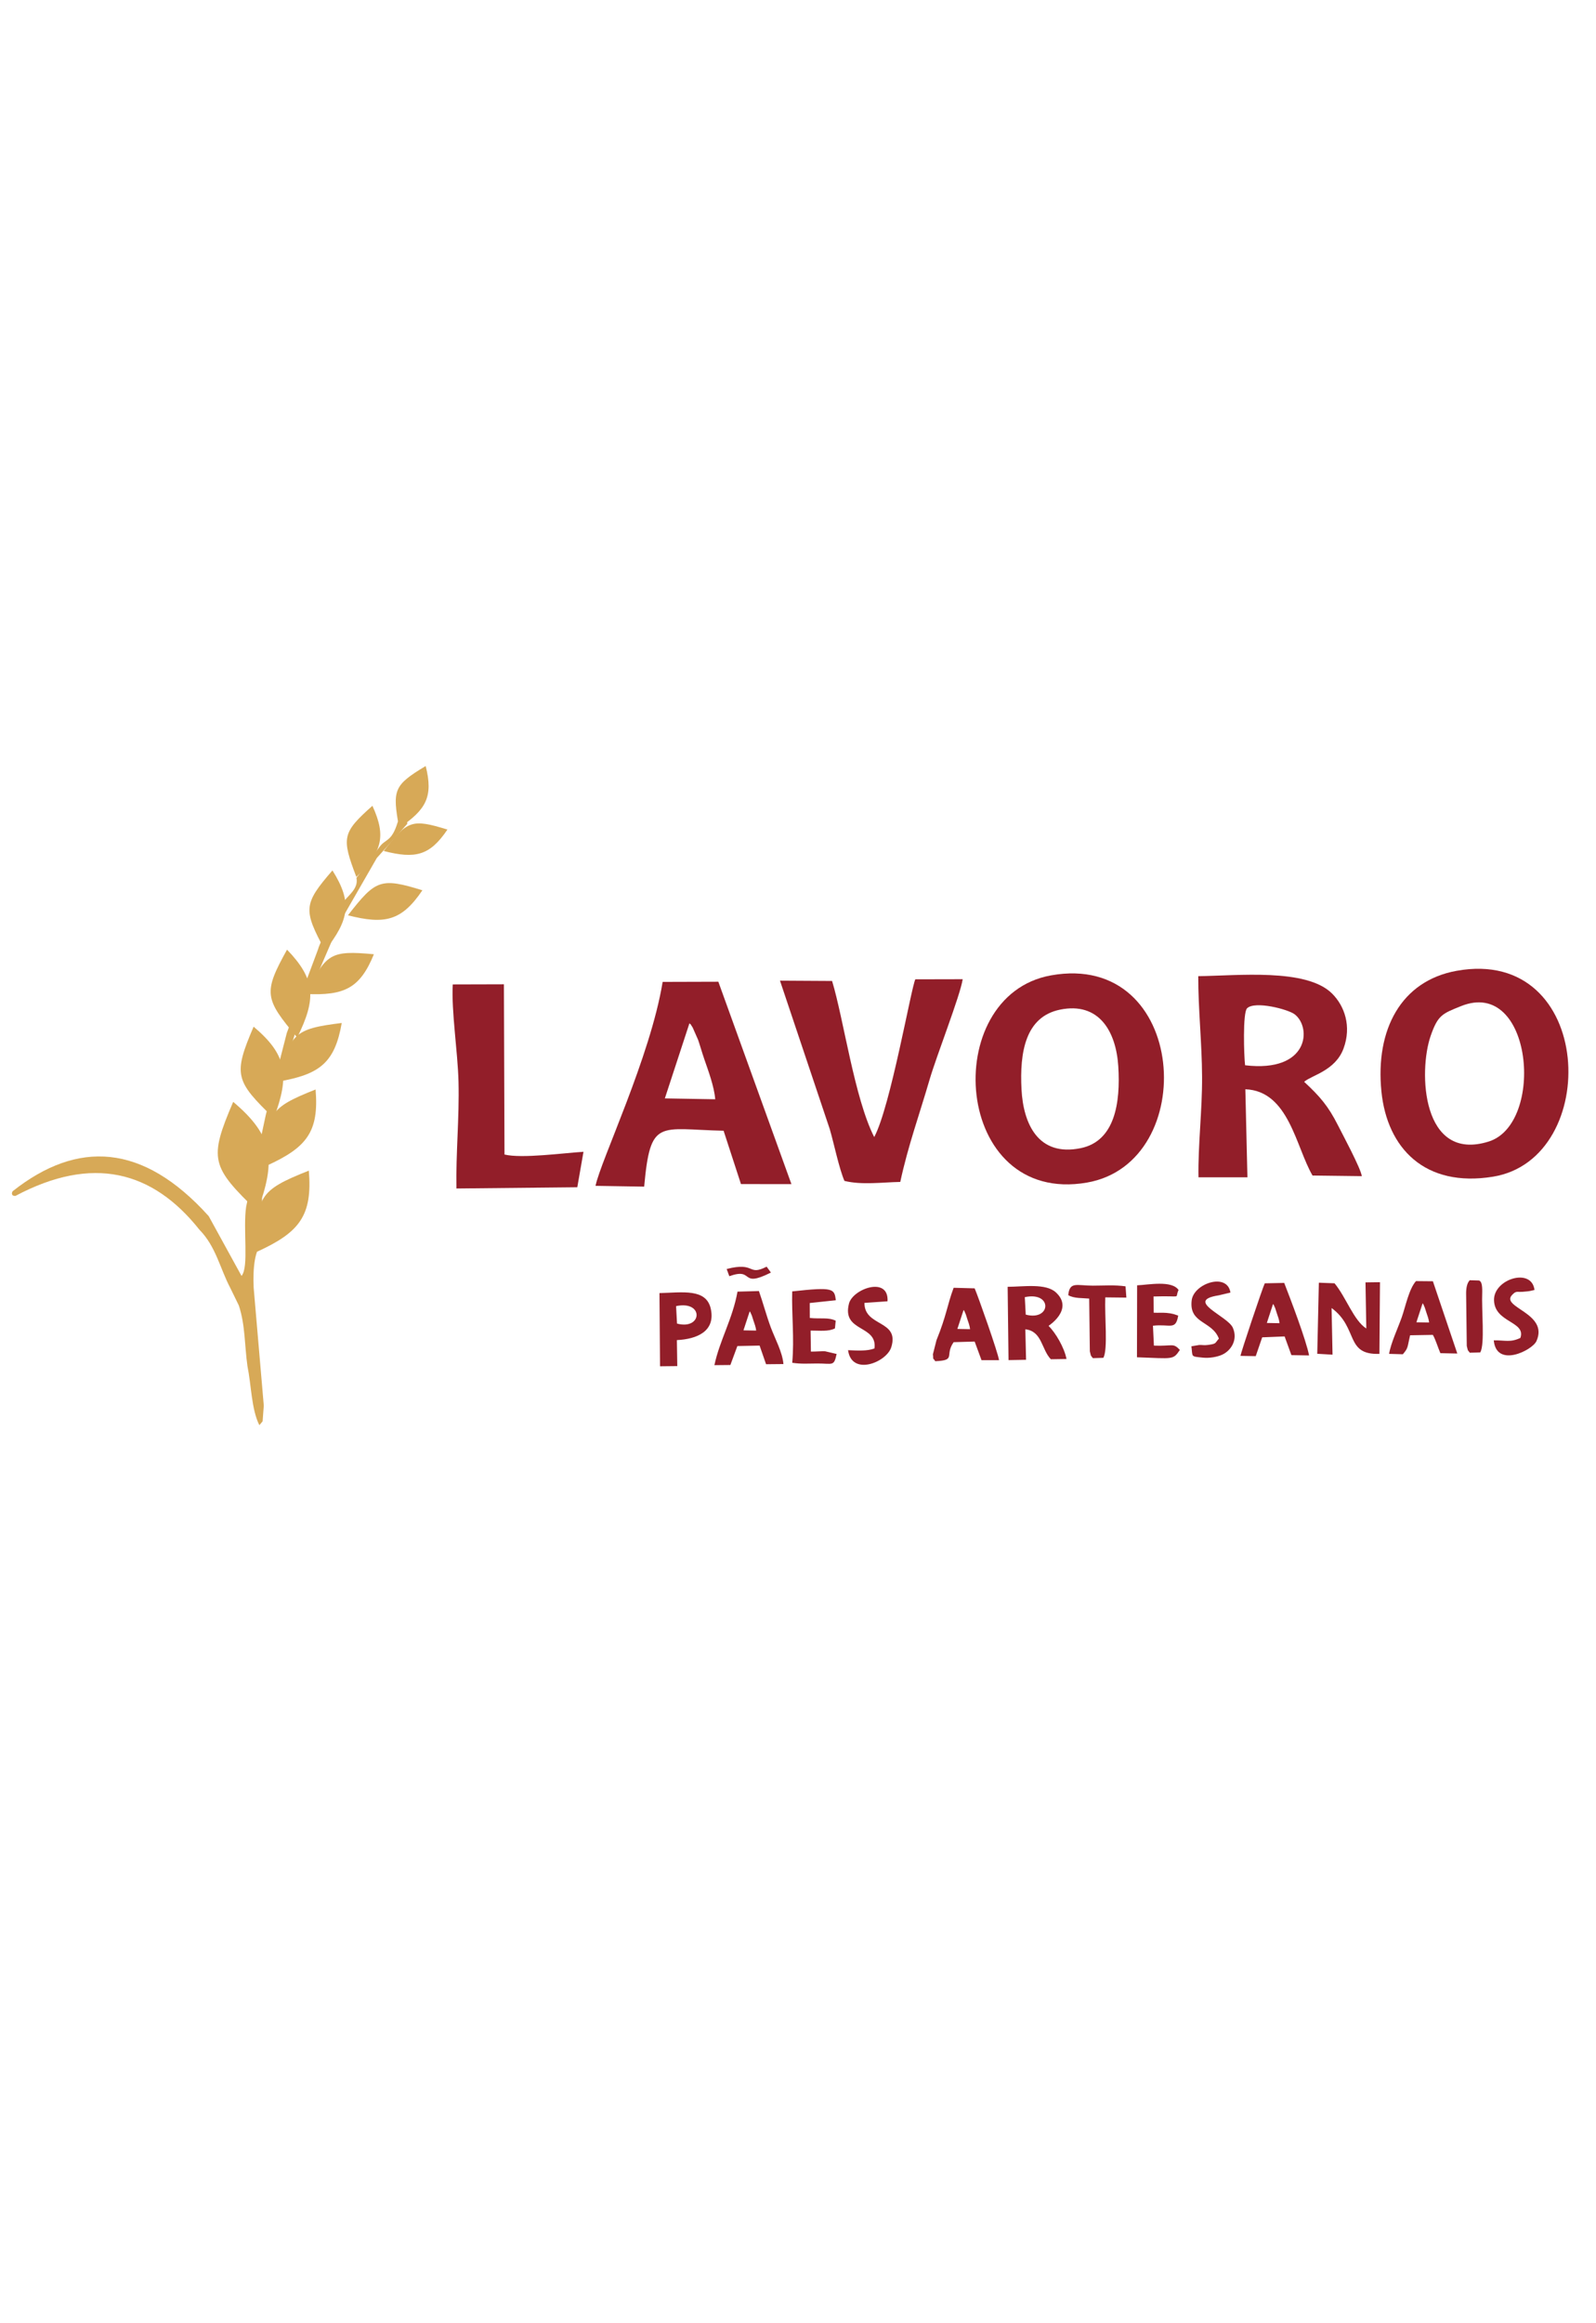 <?xml version="1.0" encoding="UTF-8"?>
<!DOCTYPE svg PUBLIC "-//W3C//DTD SVG 1.1//EN" "http://www.w3.org/Graphics/SVG/1.1/DTD/svg11.dtd">
<!-- Creator: CorelDRAW 2021 (64 Bit) -->
<svg xmlns="http://www.w3.org/2000/svg" xml:space="preserve" width="110mm" height="160mm" version="1.1" style="shape-rendering:geometricPrecision; text-rendering:geometricPrecision; image-rendering:optimizeQuality; fill-rule:evenodd; clip-rule:evenodd"
viewBox="0 0 11000 16000"
 xmlns:xlink="http://www.w3.org/1999/xlink"
 xmlns:xodm="http://www.corel.com/coreldraw/odm/2003">
 <defs>
  <style type="text/css">
   <![CDATA[
    .fil0 {fill:#921E29}
    .fil1 {fill:#D7A957}
   ]]>
  </style>
 </defs>
 <g id="Camada_x0020_1">
  <g id="_2484568822288">
   <path class="fil0" d="M10038.88 6686.02c-382.91,69.16 -560.71,405.69 -517.77,831.4 39.24,388.94 298.5,663.18 769.49,586.34 753.05,-122.84 702.07,-1590.01 -251.72,-1417.74zm30.7 243.15c-128.23,51.71 -159.17,60.62 -209.23,205.13 -84.94,245.31 -62.25,872.13 399.9,727.55 389.8,-121.92 303.74,-1132.06 -190.67,-932.68z"/>
   <path class="fil0" d="M7243.49 6717.41c-774.1,138.83 -676.43,1586.73 247.62,1427.1 785.55,-135.7 697.2,-1596.58 -247.62,-1427.1zm62.33 236.02c-238.41,48.92 -278.81,293.25 -265.26,550.08 12.41,235.41 114.35,464.07 407.98,403.84 236.47,-48.52 274.71,-314 258.96,-563.34 -15.31,-242.37 -134.11,-445.45 -401.68,-390.58z"/>
   <path class="fil0" d="M8260.27 8108.14l337.25 -0.22 -14.26 -606.2c299.81,11.47 347.71,397.3 463,594.16l339.53 4.17c-5.72,-51.89 -137.59,-297.11 -163.72,-349.03 -67.82,-134.61 -126.08,-201.1 -233.6,-300.74 51.66,-45.38 215.3,-76.08 271.75,-229.88 55.78,-151.96 7.48,-292.59 -80.61,-379.11 -177.66,-174.42 -650.08,-121.5 -920.92,-118.48 -0.47,227.36 25.04,455.59 26.25,692.25 1.23,235.81 -28.5,471.38 -24.67,693.08zm321.13 -771.67c441.43,52.42 459.89,-260.96 341.65,-351.01 -46.14,-35.12 -275.08,-94.07 -328.03,-41.32 -30.66,30.53 -21.31,330.12 -13.62,392.33z"/>
   <path class="fil0" d="M4104.55 8166.83l335.21 5.47c43.25,-474.35 99.92,-394.35 547.41,-384.96l119.79 367.46 347.67 0.08 -503.66 -1393.73 -383.81 1.14c-84.77,517.98 -427.66,1231.58 -462.61,1404.54zm477.73 -602.2l347.25 6c-6.89,-87.39 -48.41,-198.16 -75.04,-275.25 -16.24,-47.03 -28.33,-91.14 -42.7,-133.28l-37.95 -86.04c-26.48,-41.7 -6.23,-11.04 -22.04,-28.86l-169.52 517.43z"/>
   <path class="fil0" d="M5820.02 8132.81c119.09,29.57 260.83,9.47 384.9,7.08 52.88,-246.55 132.52,-466.07 201.35,-702.51 48.86,-167.85 210.91,-578.02 228.9,-693.64l-326.35 0.71c-27.86,52.17 -171.28,878.26 -283.57,1086.44 -135.86,-266.49 -210.83,-813.8 -290.36,-1075.02l-359.02 -2.08 343.03 1022.33c29.4,100.26 63.44,268.71 101.12,356.69z"/>
   <path class="fil0" d="M3145.9 8185.06l833 -8.47 42.6 -244.24c-136.52,8.26 -425.96,48.05 -544.45,18.75l-4.02 -1172.36 -352.52 0.96c-10.03,188.16 34.43,461.41 39.63,670.58 6.2,249.05 -18.82,493.64 -14.24,734.78z"/>
   <g>
    <path class="fil1" d="M2750.91 5701.31c186.35,-125.06 236.36,-214.13 183.04,-425.78 -221.8,133.42 -230.43,164.41 -183.04,425.78z"/>
    <path class="fil1" d="M2456.02 6039.51c173.84,-170.17 209.51,-274.99 110.77,-490 -209.95,186.11 -213.02,220.84 -110.77,490z"/>
    <path class="fil1" d="M2644.5 5860.81c217.47,55.42 317.2,33.26 439.31,-147.65 -247.35,-76.24 -276.2,-62 -439.31,147.65z"/>
    <path class="fil1" d="M2398.14 6303.71c254,64.73 370.47,38.86 513.1,-172.44 -288.9,-89.05 -322.6,-72.42 -513.1,172.44z"/>
    <path class="fil1" d="M2240.37 6546.17c165.72,-210.94 189.71,-330.66 50.98,-551.61 -202.92,233.54 -201.3,271.96 -50.98,551.61z"/>
    <path class="fil1" d="M2110.04 6845.78c261.88,11.31 370.57,-37.88 466.88,-273.92 -301.02,-27.96 -330.59,-4.78 -466.88,273.92z"/>
    <path class="fil1" d="M2048.49 7145.4c130.53,-264.56 129.21,-398.83 -70.16,-605.16 -165.44,297.3 -154.99,338.28 70.16,605.16z"/>
    <path class="fil1" d="M1917.83 7448.96c284.04,-49.18 389.32,-127.5 437.52,-403.69 -330,40.46 -356.34,72.3 -437.52,403.69z"/>
    <path class="fil1" d="M1887.46 7700.93c108.91,-292.99 92.97,-434.37 -139.52,-630.23 -142.16,331.28 -126.7,373.34 139.52,630.23z"/>
    <path class="fil1" d="M1838.96 8027.68c274.57,-124.94 360.44,-232.09 336.16,-524.47 -323.4,128.27 -341.65,167.48 -336.16,524.47z"/>
    <path class="fil1" d="M1773.93 8341.63c130.14,-350.14 111.1,-519.09 -166.74,-753.16 -169.88,395.9 -151.41,446.16 166.74,753.16z"/>
    <path class="fil1" d="M1770.21 8621.21c292.74,-133.21 384.29,-247.45 358.41,-559.17 -344.8,136.75 -364.26,178.55 -358.41,559.17z"/>
    <path class="fil1" d="M1438.33 8375.34c-455.61,-504.98 -905.01,-522.69 -1349.73,-172.52 -8.58,8.6 -13.52,36.32 18.67,32.97 528.98,-280.59 943.17,-174.68 1267.52,233.62 113.88,115.78 141.75,267.38 212.63,401.07l58.55 120.1c44.73,133.67 39.6,278.01 59.4,417.02 27.36,135.86 27.27,297.79 82.08,407.57l22.5 -26.51 8.13 -108.4c-23.26,-270.69 -46.53,-541.38 -69.79,-812.07 -6.57,-142.3 9.52,-267.51 59.99,-302.02l-3.32 -443.32 120.96 -662.17 164.62 -524.49 252.54 -585.68 253.97 -441.51 209.87 -234.97c-0.29,-63.7 -57.81,-38.14 -67.32,-7.39 -40.74,131.68 -81.89,109.82 -122.84,164.73l-159.99 214.56c19.59,102.36 -111.53,139.57 -125.46,240.66 -11.13,80.73 -108.02,140.16 -140.35,254.51l-214.17 572.69 -144.91 564.77c-45.07,210.34 -90.14,420.69 -135.21,631.04 -23.41,153.7 20.3,419.86 -32.13,477.43l-226.21 -411.69z"/>
   </g>
   <g>
    <path class="fil0" d="M6951.01 9366.94l120.85 -2.12 -5.02 -210.03c115.76,12.9 110.25,137.6 175.79,206.27l108.01 -1.67c-15.29,-79.34 -75.47,-180.58 -123.67,-228.44 0.24,-0.26 176.23,-113.38 51.14,-229.71 -70.04,-65.14 -224.11,-39.38 -333.21,-39.1l6.11 504.8zm2127.83 -43.48l105.29 6.17 -6.55 -321.3c186.5,136.74 91.21,323.92 329.68,315.81l3.91 -493.75 -99.86 1.34 5.6 317.65c-87.09,-55.73 -139.2,-215.17 -218.9,-311.38l-108.12 -4.02 -11.05 489.48zm-4154.86 78.36l109.88 -1.08 48.33 -130.64 153.12 -3.08 44.61 128.34 119.76 -1.14c-7.44,-83.67 -57.69,-173.38 -87.31,-252.77 -29.02,-77.79 -55.13,-174.73 -81.71,-250.05l-147.65 4.1c-33.3,187.25 -124.52,339.02 -159.03,506.32zm1522.02 -27.22c147.91,-6.57 62.2,-39.31 126.72,-131.1l144.82 -4.22 47.22 127.92 120.79 0.06c-7.44,-52.71 -141.34,-431.84 -167.97,-494.43l-144.88 -3.9c-44.48,119.25 -48.28,188.76 -118.32,361.22l-24.54 96.59c5.57,49.68 -6.55,13.28 16.16,47.86zm2103.78 -36.7l105.05 1.81 44.49 -129.56 154.53 -6.21 46.8 128.81 121.81 2.08c-20.2,-105.68 -128.62,-390.01 -171.39,-499.51l-134.07 2.84c-16.41,34.83 -165.31,478.26 -167.22,499.74zm-4000.63 71.66l118.83 -1.27 -2.78 -179.03c137.07,-6.8 266.14,-59.46 234.19,-213.39 -30.12,-144.88 -196.15,-113.85 -354.18,-110.44l3.94 504.13zm5024.86 -85.55l94.69 2.77c38.98,-45.44 30.06,-46.56 49.96,-130.78l156.86 -2.71c19.27,32.55 34.43,85.89 51.91,125.96l116.64 2.47 -168.22 -497.77 -116.57 -1.09c-48.58,54.39 -72.08,174.87 -97.51,247.5 -26.48,75.71 -76.13,179.84 -87.76,253.65zm-4113.77 61.29c60.61,9.46 110.92,5.23 172.23,5.02 107.27,-0.42 115.08,22.03 133.72,-65.55l-79.63 -18.6c-23.46,-1.31 -68.07,2.82 -97.63,2.24l-2.11 -144.79c64.28,-0.32 122.53,8.22 167.78,-15.04l5.31 -52.81c-50.05,-25.05 -106.06,-11.09 -178.45,-19.05l-0.45 -102.88 179.86 -19.07c-10.97,-79.39 -13.02,-92.7 -300.84,-60.93 -4.42,164.11 15.48,318.76 0.21,491.46zm2375.97 -37.81c253.67,9.05 248.17,18.9 295.79,-50.57 -47.69,-50.77 -47.65,-24.54 -178.94,-29.59l-6.63 -137.14c119.25,-13.79 156.42,34.37 174.02,-69.71l-30.57 -10.27c-23.79,-4.92 -22.6,-5.79 -50.04,-8.27 -25.68,-2.31 -58.96,0.04 -88.2,-1.41l-1.29 -111.67c209.25,-7.2 141.85,19.84 172.54,-44.57 -46.46,-68.94 -209.91,-35.39 -285.59,-32.38l-1.09 495.58zm-1809.08 -60.8c-48.96,18.75 -114.86,14.92 -182.11,12 24.53,180.28 265.57,84 297.92,-20.73 58.51,-189.3 -186.02,-138.36 -184.99,-305l159.05 -10.99c10.44,-175.24 -239.55,-86.47 -265.68,15.83 -50.72,198.7 196.74,143.9 175.81,308.89zm2373.71 -67.65c-29.53,33.45 -15.36,35.31 -75.83,43.59 -29.35,4.02 -37.89,-1.04 -60.36,0.3l-53.31 8.98c10.35,76.18 -7.61,68.69 79.8,78.19 42.9,4.66 98.25,-4.45 133.21,-20.7 59.76,-27.79 109.07,-101.86 72.86,-184.97 -35.95,-82.46 -337.39,-186.27 -97.36,-223.47l80.74 -19.04c-21.77,-140.9 -252.66,-62.85 -267.15,53.02 -20.33,162.4 140.57,139.89 187.4,264.1zm-1038.26 -299.51c39.01,23.9 100.78,19.31 144.4,23.74l4.47 363.37c10.92,42.06 2.35,21.19 20.87,46.82l72.44 -2.21c32.4,-60.12 7.64,-286.78 13.23,-416.35l145.26 1.63 -5.8 -77.58c-73.78,-10.93 -150.79,-4.69 -225.57,-4.77 -112.66,-0.1 -159.28,-30.22 -169.3,65.35zm-2238.43 242.55l87.53 1.51c-1.74,-22.02 -12.2,-49.94 -18.91,-69.37 -4.1,-11.86 -7.15,-22.98 -10.77,-33.61l-9.57 -21.68c-6.67,-10.5 -1.56,-2.78 -5.55,-7.27l-42.73 130.42zm1474.24 -9.58l87.52 1.51c-1.74,-22.02 -12.21,-49.93 -18.91,-69.37 -4.11,-11.84 -7.14,-22.97 -10.78,-33.59l-9.55 -21.68c-6.68,-10.52 -1.58,-2.78 -5.55,-7.28l-42.73 130.41zm2132.93 -41.23l87.52 1.51c-1.73,-22.04 -12.2,-49.94 -18.91,-69.39 -4.09,-11.84 -7.14,-22.97 -10.76,-33.59l-9.58 -21.68c-6.67,-10.52 -1.56,-2.78 -5.54,-7.28l-42.73 130.43zm1030.81 -4.75l87.52 1.51c-1.74,-22.02 -12.2,-49.94 -18.91,-69.38 -4.11,-11.86 -7.14,-22.96 -10.78,-33.59l-9.55 -21.68c-6.68,-10.51 -1.58,-2.8 -5.55,-7.27l-42.73 130.41zm-2692.48 -52.81c-2.17,-40.09 -4.35,-80.17 -6.5,-120.26 192.95,-41.18 181.79,166.67 6.5,120.26zm-2403.45 61.75c-2.15,-40.1 -4.33,-80.18 -6.5,-120.28 192.96,-41.15 181.8,166.68 6.5,120.28zm360.41 -326.36c-6.06,-16.51 -12.12,-33.01 -18.17,-49.51 201.57,-52.13 142.27,51.42 275.44,-16.1 9.82,13.52 19.63,27.04 29.43,40.55 -220.2,110.8 -110.23,-37.61 -286.7,25.06z"/>
    <path class="fil0" d="M10104.86 8905.97l4.47 363.37c10.92,42.06 2.35,21.19 20.87,46.82l72.44 -2.21c32.4,-60.12 7.64,-286.78 13.23,-416.35 0.87,-45.63 -5.07,-76.33 -23.79,-78.87l-62.32 -1.85c-17.98,18.97 -24.6,50.54 -24.9,89.09z"/>
    <path class="fil0" d="M10478.79 9214.29c-70.29,32.81 -101.08,15.68 -183.46,16.73 18.29,192.97 265.64,68.34 294.14,5.32 87.54,-193.75 -250.48,-231.59 -167.59,-318.36 31.62,-33.1 31,-15.55 90.46,-22.99 6.49,-0.8 10.98,-0.76 17.11,-1.6 5.86,-0.8 11.04,-1.64 16.22,-2.45l30.46 -6.97c-18.88,-157.28 -282.33,-75.4 -279.04,70.08 3.57,157.11 222.14,144.49 181.7,260.24z"/>
   </g>
  </g>
 </g>
</svg>
